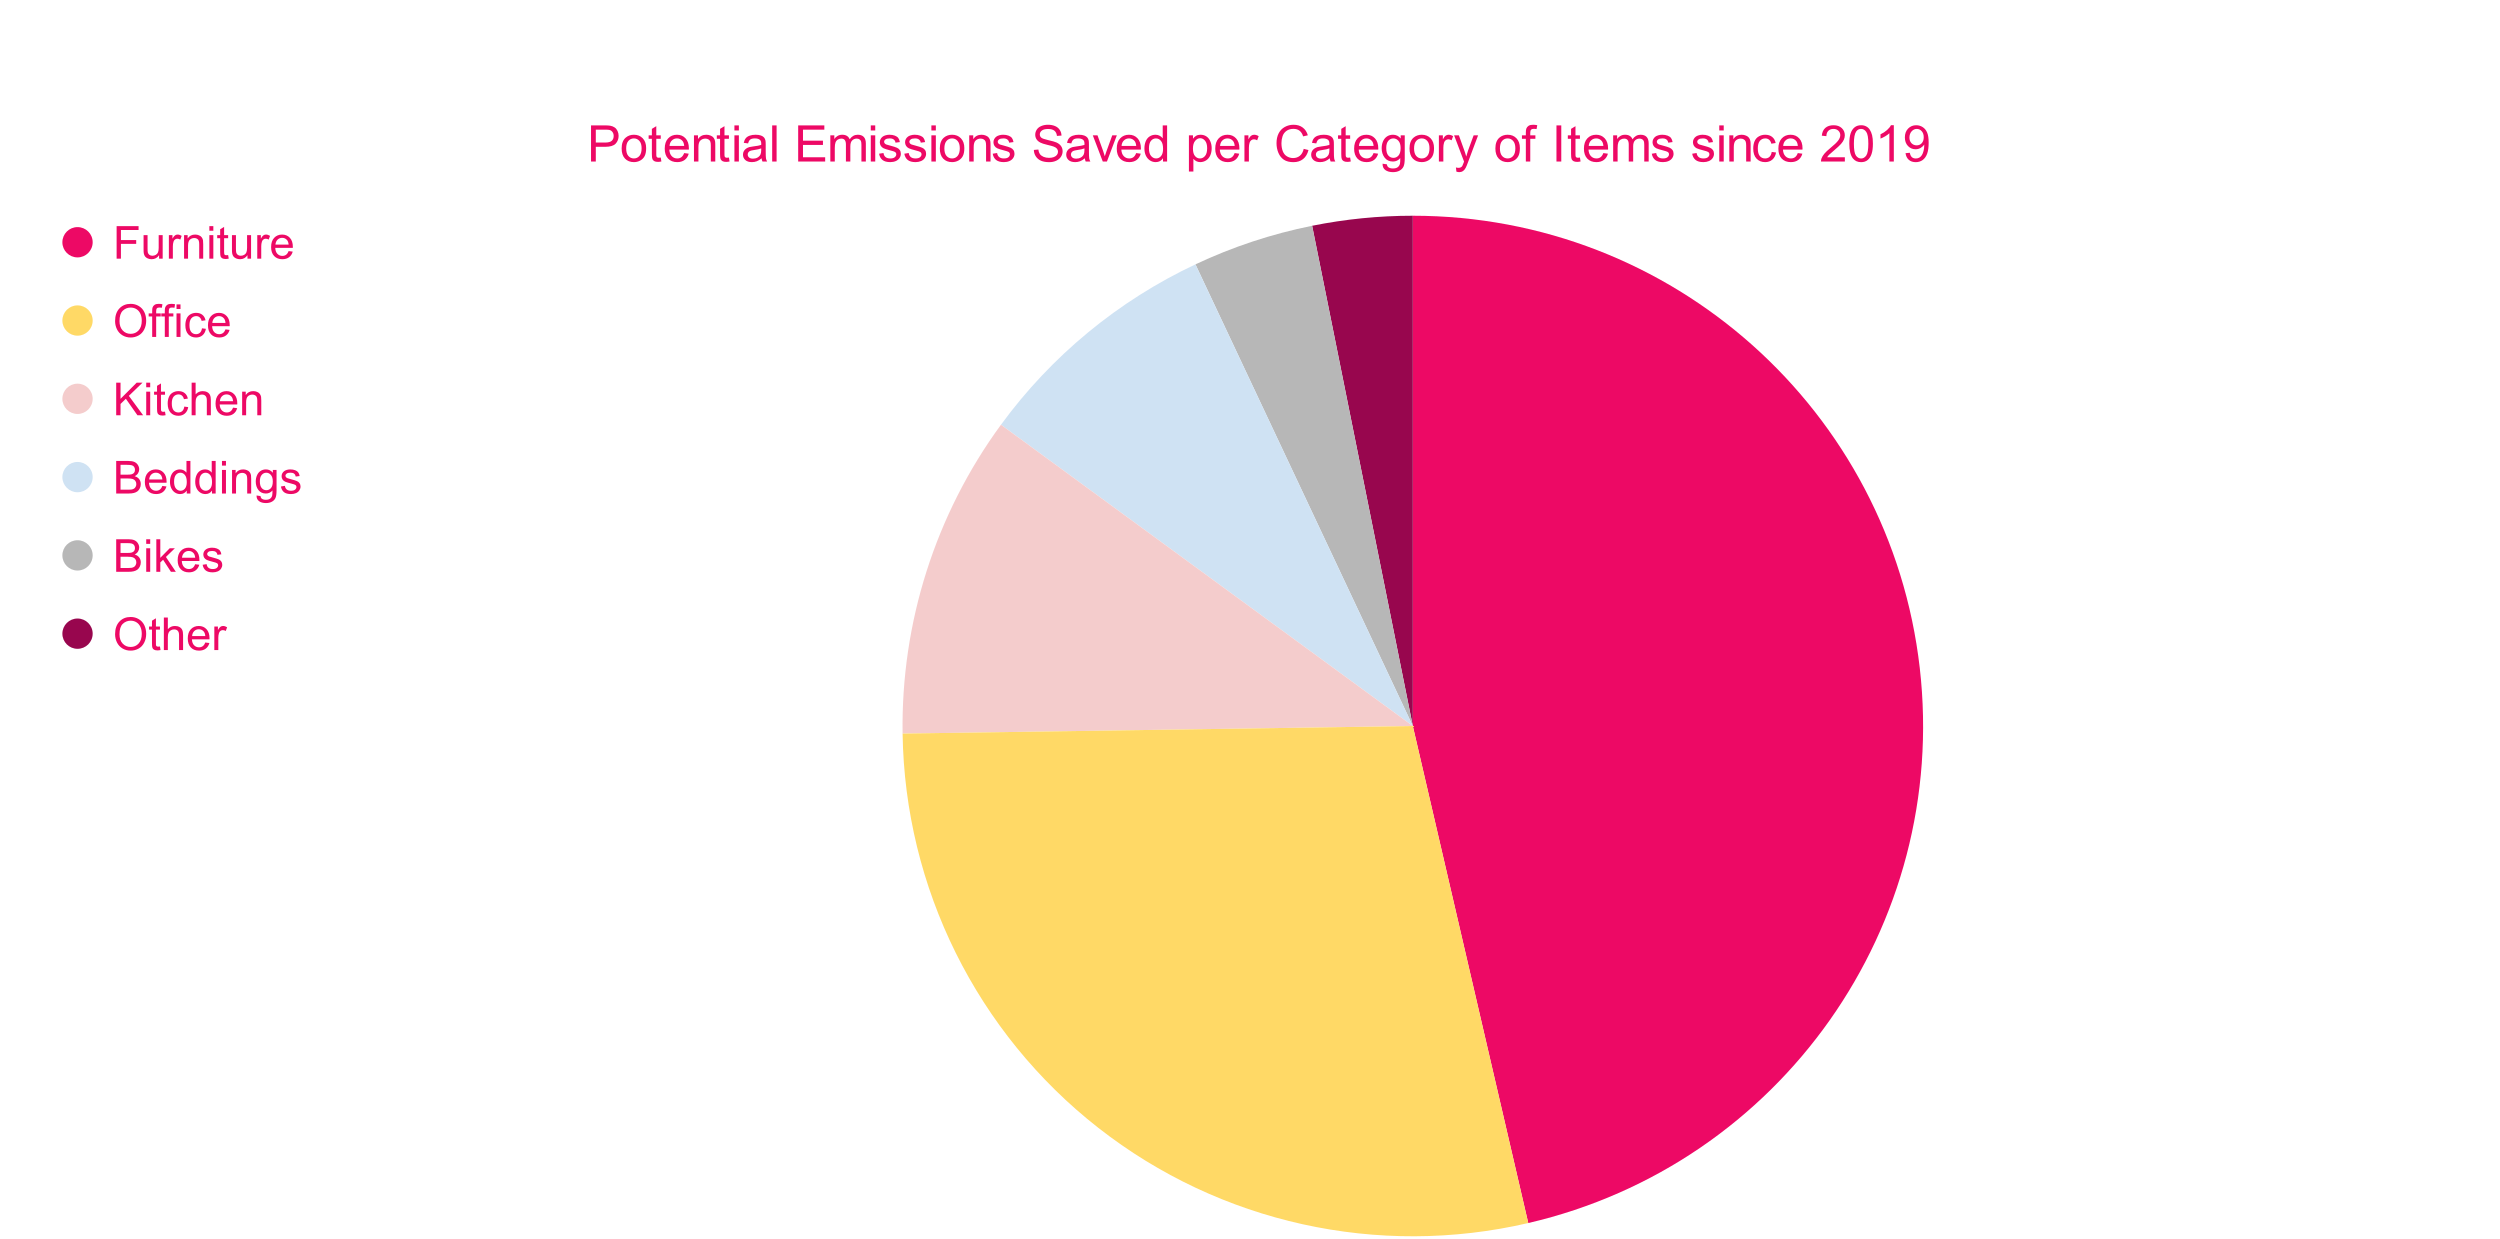 <svg version="1.1" viewBox="0.0 0.0 990.0 450.0" fill="none" stroke="none" stroke-linecap="square" stroke-miterlimit="10" width="997" height="494" xmlns:xlink="http://www.w3.org/1999/xlink" xmlns="http://www.w3.org/2000/svg"><path fill="#ffffff" fill-opacity="0.0" d="M0 0L997.0 0L997.0 494.0L0 494.0L0 0Z" fill-rule="nonzero"/><path fill="#ed0965" d="M559.471 65.167C662.167 65.167 748.53 142.197 760.224 244.225C771.917 346.254 705.222 440.826 605.188 464.06L559.471 267.233Z" fill-rule="nonzero"/><path fill="#98064e" d="M519.603 69.139C532.728 66.497 546.083 65.167 559.471 65.167L559.471 267.233Z" fill-rule="nonzero"/><path fill="#b7b7b7" d="M473.394 84.417C488.125 77.481 503.641 72.351 519.603 69.139L559.471 267.233Z" fill-rule="nonzero"/><path fill="#cfe2f3" d="M396.382 147.932C416.337 120.653 442.816 98.815 473.394 84.417L559.471 267.233Z" fill-rule="nonzero"/><path fill="#f4cccc" d="M357.427 270.231C356.775 226.315 370.45 183.382 396.382 147.932L559.471 267.233Z" fill-rule="nonzero"/><path fill="#ffd966" d="M605.188 464.06C545.669 477.885 483.09 464.034 434.964 426.384C386.838 388.734 358.333 331.329 357.427 270.231L559.471 267.233Z" fill-rule="nonzero"/><path fill="#ed0965" d="M36.7 75.667C36.7 78.98 34.014 81.667 30.7 81.667C27.386 81.667 24.7 78.98 24.7 75.667C24.7 72.353 27.386 69.667 30.7 69.667C34.014 69.667 36.7 72.353 36.7 75.667Z" fill-rule="nonzero"/><path fill="#ed0965" d="M46.184 82.167L46.184 69.276L54.872 69.276L54.872 70.807L47.888 70.807L47.888 74.792L53.934 74.792L53.934 76.307L47.888 76.307L47.888 82.167L46.184 82.167ZM62.997 82.167L62.997 80.792Q61.919 82.385 60.044 82.385Q59.216 82.385 58.497 82.073Q57.778 81.745 57.434 81.276Q57.091 80.792 56.95 80.089Q56.856 79.62 56.856 78.62L56.856 72.839L58.434 72.839L58.434 78.01Q58.434 79.245 58.528 79.682Q58.684 80.307 59.169 80.667Q59.653 81.01 60.356 81.01Q61.075 81.01 61.7 80.651Q62.325 80.292 62.575 79.667Q62.841 79.026 62.841 77.839L62.841 72.839L64.419 72.839L64.419 82.167L62.997 82.167ZM66.872 82.167L66.872 72.839L68.294 72.839L68.294 74.245Q68.841 73.26 69.294 72.948Q69.763 72.62 70.309 72.62Q71.122 72.62 71.934 73.135L71.403 74.604Q70.809 74.26 70.231 74.26Q69.716 74.26 69.294 74.573Q68.888 74.885 68.716 75.432Q68.45 76.276 68.45 77.276L68.45 82.167L66.872 82.167ZM72.888 82.167L72.888 72.839L74.309 72.839L74.309 74.167Q75.341 72.62 77.278 72.62Q78.122 72.62 78.825 72.932Q79.544 73.229 79.888 73.729Q80.247 74.214 80.388 74.885Q80.466 75.323 80.466 76.432L80.466 82.167L78.888 82.167L78.888 76.495Q78.888 75.526 78.7 75.042Q78.528 74.557 78.044 74.276Q77.575 73.995 76.95 73.995Q75.934 73.995 75.2 74.635Q74.466 75.276 74.466 77.073L74.466 82.167L72.888 82.167ZM82.903 71.104L82.903 69.276L84.481 69.276L84.481 71.104L82.903 71.104ZM82.903 82.167L82.903 72.839L84.481 72.839L84.481 82.167L82.903 82.167ZM90.341 80.745L90.575 82.151Q89.903 82.292 89.372 82.292Q88.513 82.292 88.028 82.026Q87.559 81.745 87.372 81.307Q87.184 80.854 87.184 79.432L87.184 74.057L86.013 74.057L86.013 72.839L87.184 72.839L87.184 70.526L88.747 69.573L88.747 72.839L90.341 72.839L90.341 74.057L88.747 74.057L88.747 79.526Q88.747 80.198 88.825 80.401Q88.919 80.589 89.106 80.698Q89.294 80.807 89.653 80.807Q89.903 80.807 90.341 80.745ZM97.997 82.167L97.997 80.792Q96.919 82.385 95.044 82.385Q94.216 82.385 93.497 82.073Q92.778 81.745 92.434 81.276Q92.091 80.792 91.95 80.089Q91.856 79.62 91.856 78.62L91.856 72.839L93.434 72.839L93.434 78.01Q93.434 79.245 93.528 79.682Q93.684 80.307 94.169 80.667Q94.653 81.01 95.356 81.01Q96.075 81.01 96.7 80.651Q97.325 80.292 97.575 79.667Q97.841 79.026 97.841 77.839L97.841 72.839L99.419 72.839L99.419 82.167L97.997 82.167ZM101.872 82.167L101.872 72.839L103.294 72.839L103.294 74.245Q103.841 73.26 104.294 72.948Q104.763 72.62 105.309 72.62Q106.122 72.62 106.934 73.135L106.403 74.604Q105.809 74.26 105.231 74.26Q104.716 74.26 104.294 74.573Q103.888 74.885 103.716 75.432Q103.45 76.276 103.45 77.276L103.45 82.167L101.872 82.167ZM114.278 79.167L115.919 79.37Q115.528 80.792 114.481 81.589Q113.434 82.385 111.809 82.385Q109.763 82.385 108.559 81.12Q107.356 79.854 107.356 77.573Q107.356 75.229 108.559 73.932Q109.778 72.62 111.716 72.62Q113.591 72.62 114.778 73.901Q115.966 75.167 115.966 77.479Q115.966 77.62 115.95 77.901L108.997 77.901Q109.075 79.448 109.856 80.26Q110.653 81.073 111.809 81.073Q112.684 81.073 113.294 80.62Q113.919 80.167 114.278 79.167ZM109.075 76.604L114.294 76.604Q114.184 75.432 113.7 74.839Q112.934 73.917 111.731 73.917Q110.653 73.917 109.903 74.651Q109.169 75.385 109.075 76.604Z" fill-rule="nonzero"/><path fill="#ffd966" d="M36.7 106.667C36.7 109.98 34.014 112.667 30.7 112.667C27.386 112.667 24.7 109.98 24.7 106.667C24.7 103.353 27.386 100.667 30.7 100.667C34.014 100.667 36.7 103.353 36.7 106.667Z" fill-rule="nonzero"/><path fill="#ed0965" d="M45.575 106.885Q45.575 103.682 47.294 101.87Q49.013 100.057 51.747 100.057Q53.528 100.057 54.95 100.917Q56.388 101.76 57.138 103.292Q57.888 104.807 57.888 106.745Q57.888 108.698 57.091 110.245Q56.309 111.792 54.856 112.589Q53.403 113.385 51.731 113.385Q49.919 113.385 48.481 112.51Q47.044 111.635 46.309 110.12Q45.575 108.589 45.575 106.885ZM47.325 106.917Q47.325 109.245 48.575 110.589Q49.841 111.932 51.716 111.932Q53.653 111.932 54.888 110.573Q56.138 109.214 56.138 106.729Q56.138 105.167 55.606 103.995Q55.075 102.807 54.044 102.167Q53.028 101.526 51.747 101.526Q49.934 101.526 48.622 102.776Q47.325 104.01 47.325 106.917ZM60.263 113.167L60.263 105.057L58.872 105.057L58.872 103.839L60.263 103.839L60.263 102.839Q60.263 101.901 60.434 101.448Q60.653 100.823 61.231 100.448Q61.809 100.057 62.856 100.057Q63.513 100.057 64.325 100.214L64.091 101.604Q63.591 101.51 63.153 101.51Q62.434 101.51 62.138 101.823Q61.841 102.12 61.841 102.964L61.841 103.839L63.653 103.839L63.653 105.057L61.841 105.057L61.841 113.167L60.263 113.167ZM65.263 113.167L65.263 105.057L63.872 105.057L63.872 103.839L65.263 103.839L65.263 102.839Q65.263 101.901 65.434 101.448Q65.653 100.823 66.231 100.448Q66.809 100.057 67.856 100.057Q68.513 100.057 69.325 100.214L69.091 101.604Q68.591 101.51 68.153 101.51Q67.434 101.51 67.138 101.823Q66.841 102.12 66.841 102.964L66.841 103.839L68.653 103.839L68.653 105.057L66.841 105.057L66.841 113.167L65.263 113.167ZM69.903 102.104L69.903 100.276L71.481 100.276L71.481 102.104L69.903 102.104ZM69.903 113.167L69.903 103.839L71.481 103.839L71.481 113.167L69.903 113.167ZM79.981 109.745L81.528 109.948Q81.278 111.557 80.231 112.479Q79.184 113.385 77.653 113.385Q75.731 113.385 74.559 112.135Q73.403 110.87 73.403 108.542Q73.403 107.026 73.903 105.901Q74.403 104.76 75.419 104.198Q76.45 103.62 77.653 103.62Q79.184 103.62 80.138 104.401Q81.106 105.167 81.388 106.573L79.841 106.807Q79.622 105.87 79.059 105.401Q78.513 104.917 77.716 104.917Q76.528 104.917 75.778 105.776Q75.028 106.635 75.028 108.495Q75.028 110.37 75.747 111.229Q76.466 112.073 77.638 112.073Q78.559 112.073 79.184 111.51Q79.809 110.932 79.981 109.745ZM89.278 110.167L90.919 110.37Q90.528 111.792 89.481 112.589Q88.434 113.385 86.809 113.385Q84.763 113.385 83.559 112.12Q82.356 110.854 82.356 108.573Q82.356 106.229 83.559 104.932Q84.778 103.62 86.716 103.62Q88.591 103.62 89.778 104.901Q90.966 106.167 90.966 108.479Q90.966 108.62 90.95 108.901L83.997 108.901Q84.075 110.448 84.856 111.26Q85.653 112.073 86.809 112.073Q87.684 112.073 88.294 111.62Q88.919 111.167 89.278 110.167ZM84.075 107.604L89.294 107.604Q89.184 106.432 88.7 105.839Q87.934 104.917 86.731 104.917Q85.653 104.917 84.903 105.651Q84.169 106.385 84.075 107.604Z" fill-rule="nonzero"/><path fill="#f4cccc" d="M36.7 137.667C36.7 140.98 34.014 143.667 30.7 143.667C27.386 143.667 24.7 140.98 24.7 137.667C24.7 134.353 27.386 131.667 30.7 131.667C34.014 131.667 36.7 134.353 36.7 137.667Z" fill-rule="nonzero"/><path fill="#ed0965" d="M46.013 144.167L46.013 131.276L47.731 131.276L47.731 137.667L54.122 131.276L56.434 131.276L51.028 136.495L56.669 144.167L54.419 144.167L49.841 137.651L47.731 139.698L47.731 144.167L46.013 144.167ZM57.903 133.104L57.903 131.276L59.481 131.276L59.481 133.104L57.903 133.104ZM57.903 144.167L57.903 134.839L59.481 134.839L59.481 144.167L57.903 144.167ZM65.341 142.745L65.575 144.151Q64.903 144.292 64.372 144.292Q63.513 144.292 63.028 144.026Q62.559 143.745 62.372 143.307Q62.184 142.854 62.184 141.432L62.184 136.057L61.013 136.057L61.013 134.839L62.184 134.839L62.184 132.526L63.747 131.573L63.747 134.839L65.341 134.839L65.341 136.057L63.747 136.057L63.747 141.526Q63.747 142.198 63.825 142.401Q63.919 142.589 64.106 142.698Q64.294 142.807 64.653 142.807Q64.903 142.807 65.341 142.745ZM72.981 140.745L74.528 140.948Q74.278 142.557 73.231 143.479Q72.184 144.385 70.653 144.385Q68.731 144.385 67.559 143.135Q66.403 141.87 66.403 139.542Q66.403 138.026 66.903 136.901Q67.403 135.76 68.419 135.198Q69.45 134.62 70.653 134.62Q72.184 134.62 73.138 135.401Q74.106 136.167 74.388 137.573L72.841 137.807Q72.622 136.87 72.059 136.401Q71.513 135.917 70.716 135.917Q69.528 135.917 68.778 136.776Q68.028 137.635 68.028 139.495Q68.028 141.37 68.747 142.229Q69.466 143.073 70.638 143.073Q71.559 143.073 72.184 142.51Q72.809 141.932 72.981 140.745ZM75.888 144.167L75.888 131.276L77.466 131.276L77.466 135.901Q78.575 134.62 80.263 134.62Q81.294 134.62 82.059 135.026Q82.825 135.432 83.153 136.167Q83.497 136.885 83.497 138.245L83.497 144.167L81.903 144.167L81.903 138.245Q81.903 137.057 81.388 136.526Q80.872 135.979 79.934 135.979Q79.231 135.979 78.606 136.354Q77.997 136.714 77.731 137.339Q77.466 137.964 77.466 139.057L77.466 144.167L75.888 144.167ZM92.278 141.167L93.919 141.37Q93.528 142.792 92.481 143.589Q91.434 144.385 89.809 144.385Q87.763 144.385 86.559 143.12Q85.356 141.854 85.356 139.573Q85.356 137.229 86.559 135.932Q87.778 134.62 89.716 134.62Q91.591 134.62 92.778 135.901Q93.966 137.167 93.966 139.479Q93.966 139.62 93.95 139.901L86.997 139.901Q87.075 141.448 87.856 142.26Q88.653 143.073 89.809 143.073Q90.684 143.073 91.294 142.62Q91.919 142.167 92.278 141.167ZM87.075 138.604L92.294 138.604Q92.184 137.432 91.7 136.839Q90.934 135.917 89.731 135.917Q88.653 135.917 87.903 136.651Q87.169 137.385 87.075 138.604ZM95.888 144.167L95.888 134.839L97.309 134.839L97.309 136.167Q98.341 134.62 100.278 134.62Q101.122 134.62 101.825 134.932Q102.544 135.229 102.888 135.729Q103.247 136.214 103.388 136.885Q103.466 137.323 103.466 138.432L103.466 144.167L101.888 144.167L101.888 138.495Q101.888 137.526 101.7 137.042Q101.528 136.557 101.044 136.276Q100.575 135.995 99.95 135.995Q98.934 135.995 98.2 136.635Q97.466 137.276 97.466 139.073L97.466 144.167L95.888 144.167Z" fill-rule="nonzero"/><path fill="#cfe2f3" d="M36.7 168.667C36.7 171.98 34.014 174.667 30.7 174.667C27.386 174.667 24.7 171.98 24.7 168.667C24.7 165.353 27.386 162.667 30.7 162.667C34.014 162.667 36.7 165.353 36.7 168.667Z" fill-rule="nonzero"/><path fill="#ed0965" d="M46.013 175.167L46.013 162.276L50.856 162.276Q52.325 162.276 53.216 162.667Q54.106 163.057 54.606 163.87Q55.122 164.682 55.122 165.573Q55.122 166.401 54.669 167.135Q54.231 167.87 53.325 168.307Q54.497 168.651 55.122 169.479Q55.747 170.307 55.747 171.432Q55.747 172.339 55.356 173.12Q54.981 173.885 54.419 174.307Q53.856 174.729 53.013 174.948Q52.169 175.167 50.934 175.167L46.013 175.167ZM47.731 167.698L50.513 167.698Q51.638 167.698 52.138 167.542Q52.794 167.354 53.122 166.917Q53.45 166.464 53.45 165.776Q53.45 165.135 53.138 164.651Q52.825 164.167 52.247 163.995Q51.684 163.807 50.294 163.807L47.731 163.807L47.731 167.698ZM47.731 173.651L50.934 173.651Q51.763 173.651 52.091 173.589Q52.684 173.479 53.075 173.229Q53.466 172.979 53.716 172.51Q53.981 172.042 53.981 171.432Q53.981 170.714 53.606 170.182Q53.247 169.651 52.591 169.432Q51.934 169.214 50.7 169.214L47.731 169.214L47.731 173.651ZM64.278 172.167L65.919 172.37Q65.528 173.792 64.481 174.589Q63.434 175.385 61.809 175.385Q59.763 175.385 58.559 174.12Q57.356 172.854 57.356 170.573Q57.356 168.229 58.559 166.932Q59.778 165.62 61.716 165.62Q63.591 165.62 64.778 166.901Q65.966 168.167 65.966 170.479Q65.966 170.62 65.95 170.901L58.997 170.901Q59.075 172.448 59.856 173.26Q60.653 174.073 61.809 174.073Q62.684 174.073 63.294 173.62Q63.919 173.167 64.278 172.167ZM59.075 169.604L64.294 169.604Q64.184 168.432 63.7 167.839Q62.934 166.917 61.731 166.917Q60.653 166.917 59.903 167.651Q59.169 168.385 59.075 169.604ZM73.95 175.167L73.95 173.995Q73.059 175.385 71.325 175.385Q70.216 175.385 69.278 174.776Q68.341 174.151 67.825 173.057Q67.309 171.948 67.309 170.51Q67.309 169.104 67.778 167.979Q68.247 166.839 69.169 166.229Q70.106 165.62 71.263 165.62Q72.106 165.62 72.763 165.979Q73.419 166.339 73.841 166.901L73.841 162.276L75.403 162.276L75.403 175.167L73.95 175.167ZM68.934 170.51Q68.934 172.307 69.684 173.198Q70.45 174.073 71.481 174.073Q72.513 174.073 73.231 173.229Q73.966 172.385 73.966 170.635Q73.966 168.729 73.231 167.839Q72.497 166.932 71.419 166.932Q70.356 166.932 69.638 167.792Q68.934 168.651 68.934 170.51ZM83.95 175.167L83.95 173.995Q83.059 175.385 81.325 175.385Q80.216 175.385 79.278 174.776Q78.341 174.151 77.825 173.057Q77.309 171.948 77.309 170.51Q77.309 169.104 77.778 167.979Q78.247 166.839 79.169 166.229Q80.106 165.62 81.263 165.62Q82.106 165.62 82.763 165.979Q83.419 166.339 83.841 166.901L83.841 162.276L85.403 162.276L85.403 175.167L83.95 175.167ZM78.934 170.51Q78.934 172.307 79.684 173.198Q80.45 174.073 81.481 174.073Q82.513 174.073 83.231 173.229Q83.966 172.385 83.966 170.635Q83.966 168.729 83.231 167.839Q82.497 166.932 81.419 166.932Q80.356 166.932 79.638 167.792Q78.934 168.651 78.934 170.51ZM87.903 164.104L87.903 162.276L89.481 162.276L89.481 164.104L87.903 164.104ZM87.903 175.167L87.903 165.839L89.481 165.839L89.481 175.167L87.903 175.167ZM91.888 175.167L91.888 165.839L93.309 165.839L93.309 167.167Q94.341 165.62 96.278 165.62Q97.122 165.62 97.825 165.932Q98.544 166.229 98.888 166.729Q99.247 167.214 99.388 167.885Q99.466 168.323 99.466 169.432L99.466 175.167L97.888 175.167L97.888 169.495Q97.888 168.526 97.7 168.042Q97.528 167.557 97.044 167.276Q96.575 166.995 95.95 166.995Q94.934 166.995 94.2 167.635Q93.466 168.276 93.466 170.073L93.466 175.167L91.888 175.167ZM101.591 175.948L103.138 176.167Q103.231 176.885 103.669 177.214Q104.263 177.651 105.278 177.651Q106.372 177.651 106.966 177.198Q107.575 176.76 107.778 175.979Q107.903 175.495 107.903 173.948Q106.856 175.167 105.309 175.167Q103.388 175.167 102.325 173.776Q101.278 172.385 101.278 170.448Q101.278 169.104 101.763 167.979Q102.247 166.854 103.169 166.245Q104.091 165.62 105.325 165.62Q106.981 165.62 108.044 166.964L108.044 165.839L109.513 165.839L109.513 173.901Q109.513 176.089 109.059 176.995Q108.622 177.901 107.653 178.417Q106.7 178.948 105.294 178.948Q103.622 178.948 102.591 178.198Q101.559 177.448 101.591 175.948ZM102.903 170.339Q102.903 172.167 103.638 173.01Q104.372 173.854 105.466 173.854Q106.559 173.854 107.294 173.026Q108.028 172.182 108.028 170.385Q108.028 168.667 107.263 167.807Q106.513 166.932 105.434 166.932Q104.388 166.932 103.638 167.792Q102.903 168.651 102.903 170.339ZM111.247 172.385L112.825 172.135Q112.95 173.073 113.544 173.573Q114.153 174.073 115.231 174.073Q116.325 174.073 116.856 173.635Q117.388 173.182 117.388 172.589Q117.388 172.057 116.919 171.745Q116.591 171.542 115.294 171.214Q113.559 170.776 112.888 170.464Q112.216 170.135 111.856 169.573Q111.513 168.995 111.513 168.307Q111.513 167.682 111.794 167.151Q112.091 166.62 112.575 166.276Q112.95 165.995 113.591 165.807Q114.231 165.62 114.95 165.62Q116.059 165.62 116.888 165.948Q117.716 166.26 118.106 166.807Q118.513 167.339 118.653 168.245L117.106 168.448Q116.997 167.729 116.497 167.323Q115.997 166.917 115.075 166.917Q113.981 166.917 113.513 167.276Q113.044 167.635 113.044 168.12Q113.044 168.432 113.247 168.682Q113.434 168.932 113.841 169.104Q114.091 169.182 115.247 169.51Q116.919 169.948 117.575 170.245Q118.247 170.526 118.622 171.073Q119.013 171.62 119.013 172.417Q119.013 173.214 118.544 173.917Q118.091 174.62 117.216 175.01Q116.341 175.385 115.247 175.385Q113.419 175.385 112.466 174.635Q111.513 173.87 111.247 172.385Z" fill-rule="nonzero"/><path fill="#b7b7b7" d="M36.7 199.667C36.7 202.98 34.014 205.667 30.7 205.667C27.386 205.667 24.7 202.98 24.7 199.667C24.7 196.353 27.386 193.667 30.7 193.667C34.014 193.667 36.7 196.353 36.7 199.667Z" fill-rule="nonzero"/><path fill="#ed0965" d="M46.013 206.167L46.013 193.276L50.856 193.276Q52.325 193.276 53.216 193.667Q54.106 194.057 54.606 194.87Q55.122 195.682 55.122 196.573Q55.122 197.401 54.669 198.135Q54.231 198.87 53.325 199.307Q54.497 199.651 55.122 200.479Q55.747 201.307 55.747 202.432Q55.747 203.339 55.356 204.12Q54.981 204.885 54.419 205.307Q53.856 205.729 53.013 205.948Q52.169 206.167 50.934 206.167L46.013 206.167ZM47.731 198.698L50.513 198.698Q51.638 198.698 52.138 198.542Q52.794 198.354 53.122 197.917Q53.45 197.464 53.45 196.776Q53.45 196.135 53.138 195.651Q52.825 195.167 52.247 194.995Q51.684 194.807 50.294 194.807L47.731 194.807L47.731 198.698ZM47.731 204.651L50.934 204.651Q51.763 204.651 52.091 204.589Q52.684 204.479 53.075 204.229Q53.466 203.979 53.716 203.51Q53.981 203.042 53.981 202.432Q53.981 201.714 53.606 201.182Q53.247 200.651 52.591 200.432Q51.934 200.214 50.7 200.214L47.731 200.214L47.731 204.651ZM57.903 195.104L57.903 193.276L59.481 193.276L59.481 195.104L57.903 195.104ZM57.903 206.167L57.903 196.839L59.481 196.839L59.481 206.167L57.903 206.167ZM61.903 206.167L61.903 193.276L63.481 193.276L63.481 200.635L67.216 196.839L69.263 196.839L65.7 200.292L69.638 206.167L67.684 206.167L64.591 201.401L63.481 202.464L63.481 206.167L61.903 206.167ZM77.278 203.167L78.919 203.37Q78.528 204.792 77.481 205.589Q76.434 206.385 74.809 206.385Q72.763 206.385 71.559 205.12Q70.356 203.854 70.356 201.573Q70.356 199.229 71.559 197.932Q72.778 196.62 74.716 196.62Q76.591 196.62 77.778 197.901Q78.966 199.167 78.966 201.479Q78.966 201.62 78.95 201.901L71.997 201.901Q72.075 203.448 72.856 204.26Q73.653 205.073 74.809 205.073Q75.684 205.073 76.294 204.62Q76.919 204.167 77.278 203.167ZM72.075 200.604L77.294 200.604Q77.184 199.432 76.7 198.839Q75.934 197.917 74.731 197.917Q73.653 197.917 72.903 198.651Q72.169 199.385 72.075 200.604ZM80.247 203.385L81.825 203.135Q81.95 204.073 82.544 204.573Q83.153 205.073 84.231 205.073Q85.325 205.073 85.856 204.635Q86.388 204.182 86.388 203.589Q86.388 203.057 85.919 202.745Q85.591 202.542 84.294 202.214Q82.559 201.776 81.888 201.464Q81.216 201.135 80.856 200.573Q80.513 199.995 80.513 199.307Q80.513 198.682 80.794 198.151Q81.091 197.62 81.575 197.276Q81.95 196.995 82.591 196.807Q83.231 196.62 83.95 196.62Q85.059 196.62 85.888 196.948Q86.716 197.26 87.106 197.807Q87.513 198.339 87.653 199.245L86.106 199.448Q85.997 198.729 85.497 198.323Q84.997 197.917 84.075 197.917Q82.981 197.917 82.513 198.276Q82.044 198.635 82.044 199.12Q82.044 199.432 82.247 199.682Q82.434 199.932 82.841 200.104Q83.091 200.182 84.247 200.51Q85.919 200.948 86.575 201.245Q87.247 201.526 87.622 202.073Q88.013 202.62 88.013 203.417Q88.013 204.214 87.544 204.917Q87.091 205.62 86.216 206.01Q85.341 206.385 84.247 206.385Q82.419 206.385 81.466 205.635Q80.513 204.87 80.247 203.385Z" fill-rule="nonzero"/><path fill="#98064e" d="M36.7 230.667C36.7 233.98 34.014 236.667 30.7 236.667C27.386 236.667 24.7 233.98 24.7 230.667C24.7 227.353 27.386 224.667 30.7 224.667C34.014 224.667 36.7 227.353 36.7 230.667Z" fill-rule="nonzero"/><path fill="#ed0965" d="M45.575 230.885Q45.575 227.682 47.294 225.87Q49.013 224.057 51.747 224.057Q53.528 224.057 54.95 224.917Q56.388 225.76 57.138 227.292Q57.888 228.807 57.888 230.745Q57.888 232.698 57.091 234.245Q56.309 235.792 54.856 236.589Q53.403 237.385 51.731 237.385Q49.919 237.385 48.481 236.51Q47.044 235.635 46.309 234.12Q45.575 232.589 45.575 230.885ZM47.325 230.917Q47.325 233.245 48.575 234.589Q49.841 235.932 51.716 235.932Q53.653 235.932 54.888 234.573Q56.138 233.214 56.138 230.729Q56.138 229.167 55.606 227.995Q55.075 226.807 54.044 226.167Q53.028 225.526 51.747 225.526Q49.934 225.526 48.622 226.776Q47.325 228.01 47.325 230.917ZM63.341 235.745L63.575 237.151Q62.903 237.292 62.372 237.292Q61.513 237.292 61.028 237.026Q60.559 236.745 60.372 236.307Q60.184 235.854 60.184 234.432L60.184 229.057L59.013 229.057L59.013 227.839L60.184 227.839L60.184 225.526L61.747 224.573L61.747 227.839L63.341 227.839L63.341 229.057L61.747 229.057L61.747 234.526Q61.747 235.198 61.825 235.401Q61.919 235.589 62.106 235.698Q62.294 235.807 62.653 235.807Q62.903 235.807 63.341 235.745ZM64.888 237.167L64.888 224.276L66.466 224.276L66.466 228.901Q67.575 227.62 69.263 227.62Q70.294 227.62 71.059 228.026Q71.825 228.432 72.153 229.167Q72.497 229.885 72.497 231.245L72.497 237.167L70.903 237.167L70.903 231.245Q70.903 230.057 70.388 229.526Q69.872 228.979 68.934 228.979Q68.231 228.979 67.606 229.354Q66.997 229.714 66.731 230.339Q66.466 230.964 66.466 232.057L66.466 237.167L64.888 237.167ZM81.278 234.167L82.919 234.37Q82.528 235.792 81.481 236.589Q80.434 237.385 78.809 237.385Q76.763 237.385 75.559 236.12Q74.356 234.854 74.356 232.573Q74.356 230.229 75.559 228.932Q76.778 227.62 78.716 227.62Q80.591 227.62 81.778 228.901Q82.966 230.167 82.966 232.479Q82.966 232.62 82.95 232.901L75.997 232.901Q76.075 234.448 76.856 235.26Q77.653 236.073 78.809 236.073Q79.684 236.073 80.294 235.62Q80.919 235.167 81.278 234.167ZM76.075 231.604L81.294 231.604Q81.184 230.432 80.7 229.839Q79.934 228.917 78.731 228.917Q77.653 228.917 76.903 229.651Q76.169 230.385 76.075 231.604ZM84.872 237.167L84.872 227.839L86.294 227.839L86.294 229.245Q86.841 228.26 87.294 227.948Q87.763 227.62 88.309 227.62Q89.122 227.62 89.934 228.135L89.403 229.604Q88.809 229.26 88.231 229.26Q87.716 229.26 87.294 229.573Q86.888 229.885 86.716 230.432Q86.45 231.276 86.45 232.276L86.45 237.167L84.872 237.167Z" fill-rule="nonzero"/><path fill="#ed0965" d="M234.047 43.7L234.047 29.387L239.438 29.387Q240.875 29.387 241.625 29.512Q242.672 29.7 243.391 30.2Q244.109 30.684 244.531 31.575Q244.969 32.466 244.969 33.528Q244.969 35.356 243.797 36.622Q242.641 37.872 239.609 37.872L235.938 37.872L235.938 43.7L234.047 43.7ZM235.938 36.184L239.641 36.184Q241.469 36.184 242.234 35.513Q243.016 34.825 243.016 33.575Q243.016 32.684 242.562 32.044Q242.109 31.403 241.375 31.2Q240.891 31.075 239.594 31.075L235.938 31.075L235.938 36.184ZM246.172 38.513Q246.172 35.638 247.766 34.247Q249.109 33.091 251.031 33.091Q253.172 33.091 254.516 34.497Q255.875 35.903 255.875 38.372Q255.875 40.372 255.281 41.528Q254.688 42.669 253.531 43.309Q252.391 43.934 251.031 43.934Q248.844 43.934 247.5 42.544Q246.172 41.138 246.172 38.513ZM247.969 38.513Q247.969 40.513 248.828 41.497Q249.703 42.481 251.031 42.481Q252.344 42.481 253.203 41.497Q254.078 40.497 254.078 38.45Q254.078 36.528 253.203 35.544Q252.328 34.544 251.031 34.544Q249.703 34.544 248.828 35.544Q247.969 36.528 247.969 38.513ZM261.656 42.122L261.906 43.684Q261.172 43.841 260.578 43.841Q259.625 43.841 259.094 43.544Q258.578 43.231 258.359 42.747Q258.141 42.247 258.141 40.669L258.141 34.7L256.859 34.7L256.859 33.325L258.141 33.325L258.141 30.762L259.891 29.7L259.891 33.325L261.656 33.325L261.656 34.7L259.891 34.7L259.891 40.763Q259.891 41.513 259.984 41.731Q260.078 41.934 260.281 42.075Q260.5 42.2 260.891 42.2Q261.172 42.2 261.656 42.122ZM270.922 40.356L272.734 40.591Q272.312 42.169 271.141 43.059Q269.984 43.934 268.172 43.934Q265.906 43.934 264.562 42.544Q263.234 41.138 263.234 38.606Q263.234 35.981 264.578 34.544Q265.922 33.091 268.078 33.091Q270.156 33.091 271.469 34.513Q272.797 35.919 272.797 38.497Q272.797 38.653 272.781 38.966L265.047 38.966Q265.141 40.669 266.016 41.575Q266.891 42.481 268.188 42.481Q269.156 42.481 269.828 41.981Q270.516 41.466 270.922 40.356ZM265.141 37.513L270.938 37.513Q270.828 36.216 270.281 35.559Q269.438 34.544 268.094 34.544Q266.891 34.544 266.062 35.356Q265.234 36.153 265.141 37.513ZM274.812 43.7L274.812 33.325L276.406 33.325L276.406 34.809Q277.547 33.091 279.703 33.091Q280.641 33.091 281.422 33.434Q282.219 33.763 282.609 34.309Q283.0 34.856 283.156 35.606Q283.25 36.106 283.25 37.325L283.25 43.7L281.484 43.7L281.484 37.388Q281.484 36.309 281.281 35.778Q281.078 35.247 280.547 34.934Q280.031 34.622 279.328 34.622Q278.203 34.622 277.391 35.341Q276.578 36.044 276.578 38.028L276.578 43.7L274.812 43.7ZM288.656 42.122L288.906 43.684Q288.172 43.841 287.578 43.841Q286.625 43.841 286.094 43.544Q285.578 43.231 285.359 42.747Q285.141 42.247 285.141 40.669L285.141 34.7L283.859 34.7L283.859 33.325L285.141 33.325L285.141 30.762L286.891 29.7L286.891 33.325L288.656 33.325L288.656 34.7L286.891 34.7L286.891 40.763Q286.891 41.513 286.984 41.731Q287.078 41.934 287.281 42.075Q287.5 42.2 287.891 42.2Q288.172 42.2 288.656 42.122ZM290.828 31.403L290.828 29.387L292.594 29.387L292.594 31.403L290.828 31.403ZM290.828 43.7L290.828 33.325L292.594 33.325L292.594 43.7L290.828 43.7ZM301.594 42.419Q300.609 43.247 299.703 43.591Q298.797 43.934 297.766 43.934Q296.062 43.934 295.141 43.106Q294.219 42.263 294.219 40.966Q294.219 40.2 294.562 39.575Q294.922 38.95 295.484 38.575Q296.047 38.184 296.75 37.981Q297.266 37.856 298.312 37.716Q300.438 37.466 301.438 37.122Q301.453 36.763 301.453 36.653Q301.453 35.591 300.953 35.138Q300.281 34.544 298.953 34.544Q297.703 34.544 297.109 34.981Q296.531 35.419 296.25 36.528L294.531 36.294Q294.766 35.184 295.297 34.513Q295.828 33.825 296.844 33.466Q297.859 33.091 299.203 33.091Q300.531 33.091 301.359 33.403Q302.188 33.716 302.578 34.2Q302.969 34.669 303.125 35.388Q303.219 35.841 303.219 37.013L303.219 39.356Q303.219 41.809 303.328 42.466Q303.438 43.106 303.781 43.7L301.938 43.7Q301.672 43.153 301.594 42.419ZM301.438 38.497Q300.484 38.888 298.562 39.153Q297.484 39.309 297.031 39.513Q296.594 39.7 296.344 40.075Q296.094 40.45 296.094 40.919Q296.094 41.622 296.625 42.091Q297.156 42.559 298.188 42.559Q299.203 42.559 299.984 42.122Q300.781 41.669 301.156 40.903Q301.438 40.294 301.438 39.138L301.438 38.497ZM305.781 43.7L305.781 29.387L307.531 29.387L307.531 43.7L305.781 43.7ZM316.078 43.7L316.078 29.387L326.438 29.387L326.438 31.075L317.984 31.075L317.984 35.45L325.891 35.45L325.891 37.138L317.984 37.138L317.984 42.013L326.766 42.013L326.766 43.7L316.078 43.7ZM328.812 43.7L328.812 33.325L330.391 33.325L330.391 34.778Q330.875 34.028 331.688 33.559Q332.5 33.091 333.531 33.091Q334.688 33.091 335.422 33.575Q336.156 34.044 336.469 34.903Q337.703 33.091 339.672 33.091Q341.219 33.091 342.047 33.95Q342.875 34.809 342.875 36.575L342.875 43.7L341.125 43.7L341.125 37.169Q341.125 36.106 340.953 35.653Q340.781 35.184 340.328 34.903Q339.891 34.622 339.281 34.622Q338.188 34.622 337.453 35.356Q336.734 36.075 336.734 37.669L336.734 43.7L334.984 43.7L334.984 36.966Q334.984 35.794 334.547 35.216Q334.125 34.622 333.141 34.622Q332.406 34.622 331.766 35.013Q331.141 35.403 330.859 36.153Q330.578 36.903 330.578 38.325L330.578 43.7L328.812 43.7ZM344.828 31.403L344.828 29.387L346.594 29.387L346.594 31.403L344.828 31.403ZM344.828 43.7L344.828 33.325L346.594 33.325L346.594 43.7L344.828 43.7ZM348.109 40.606L349.859 40.325Q350.0 41.372 350.672 41.934Q351.344 42.481 352.547 42.481Q353.75 42.481 354.328 41.997Q354.922 41.497 354.922 40.841Q354.922 40.247 354.406 39.903Q354.047 39.669 352.609 39.309Q350.672 38.809 349.922 38.466Q349.188 38.106 348.797 37.481Q348.406 36.841 348.406 36.075Q348.406 35.388 348.719 34.794Q349.047 34.2 349.594 33.809Q350.0 33.513 350.703 33.309Q351.422 33.091 352.234 33.091Q353.453 33.091 354.375 33.45Q355.297 33.794 355.734 34.403Q356.172 34.997 356.344 35.997L354.625 36.231Q354.5 35.434 353.938 34.997Q353.375 34.544 352.359 34.544Q351.141 34.544 350.625 34.95Q350.109 35.341 350.109 35.872Q350.109 36.216 350.328 36.497Q350.531 36.778 351.0 36.966Q351.266 37.059 352.547 37.403Q354.422 37.903 355.156 38.231Q355.891 38.544 356.312 39.153Q356.734 39.747 356.734 40.653Q356.734 41.528 356.219 42.309Q355.703 43.091 354.734 43.513Q353.766 43.934 352.547 43.934Q350.531 43.934 349.469 43.091Q348.406 42.247 348.109 40.606ZM358.109 40.606L359.859 40.325Q360.0 41.372 360.672 41.934Q361.344 42.481 362.547 42.481Q363.75 42.481 364.328 41.997Q364.922 41.497 364.922 40.841Q364.922 40.247 364.406 39.903Q364.047 39.669 362.609 39.309Q360.672 38.809 359.922 38.466Q359.188 38.106 358.797 37.481Q358.406 36.841 358.406 36.075Q358.406 35.388 358.719 34.794Q359.047 34.2 359.594 33.809Q360.0 33.513 360.703 33.309Q361.422 33.091 362.234 33.091Q363.453 33.091 364.375 33.45Q365.297 33.794 365.734 34.403Q366.172 34.997 366.344 35.997L364.625 36.231Q364.5 35.434 363.938 34.997Q363.375 34.544 362.359 34.544Q361.141 34.544 360.625 34.95Q360.109 35.341 360.109 35.872Q360.109 36.216 360.328 36.497Q360.531 36.778 361.0 36.966Q361.266 37.059 362.547 37.403Q364.422 37.903 365.156 38.231Q365.891 38.544 366.312 39.153Q366.734 39.747 366.734 40.653Q366.734 41.528 366.219 42.309Q365.703 43.091 364.734 43.513Q363.766 43.934 362.547 43.934Q360.531 43.934 359.469 43.091Q358.406 42.247 358.109 40.606ZM368.828 31.403L368.828 29.387L370.594 29.387L370.594 31.403L368.828 31.403ZM368.828 43.7L368.828 33.325L370.594 33.325L370.594 43.7L368.828 43.7ZM372.172 38.513Q372.172 35.638 373.766 34.247Q375.109 33.091 377.031 33.091Q379.172 33.091 380.516 34.497Q381.875 35.903 381.875 38.372Q381.875 40.372 381.281 41.528Q380.688 42.669 379.531 43.309Q378.391 43.934 377.031 43.934Q374.844 43.934 373.5 42.544Q372.172 41.138 372.172 38.513ZM373.969 38.513Q373.969 40.513 374.828 41.497Q375.703 42.481 377.031 42.481Q378.344 42.481 379.203 41.497Q380.078 40.497 380.078 38.45Q380.078 36.528 379.203 35.544Q378.328 34.544 377.031 34.544Q375.703 34.544 374.828 35.544Q373.969 36.528 373.969 38.513ZM383.812 43.7L383.812 33.325L385.406 33.325L385.406 34.809Q386.547 33.091 388.703 33.091Q389.641 33.091 390.422 33.434Q391.219 33.763 391.609 34.309Q392.0 34.856 392.156 35.606Q392.25 36.106 392.25 37.325L392.25 43.7L390.484 43.7L390.484 37.388Q390.484 36.309 390.281 35.778Q390.078 35.247 389.547 34.934Q389.031 34.622 388.328 34.622Q387.203 34.622 386.391 35.341Q385.578 36.044 385.578 38.028L385.578 43.7L383.812 43.7ZM393.109 40.606L394.859 40.325Q395.0 41.372 395.672 41.934Q396.344 42.481 397.547 42.481Q398.75 42.481 399.328 41.997Q399.922 41.497 399.922 40.841Q399.922 40.247 399.406 39.903Q399.047 39.669 397.609 39.309Q395.672 38.809 394.922 38.466Q394.188 38.106 393.797 37.481Q393.406 36.841 393.406 36.075Q393.406 35.388 393.719 34.794Q394.047 34.2 394.594 33.809Q395.0 33.513 395.703 33.309Q396.422 33.091 397.234 33.091Q398.453 33.091 399.375 33.45Q400.297 33.794 400.734 34.403Q401.172 34.997 401.344 35.997L399.625 36.231Q399.5 35.434 398.938 34.997Q398.375 34.544 397.359 34.544Q396.141 34.544 395.625 34.95Q395.109 35.341 395.109 35.872Q395.109 36.216 395.328 36.497Q395.531 36.778 396.0 36.966Q396.266 37.059 397.547 37.403Q399.422 37.903 400.156 38.231Q400.891 38.544 401.312 39.153Q401.734 39.747 401.734 40.653Q401.734 41.528 401.219 42.309Q400.703 43.091 399.734 43.513Q398.766 43.934 397.547 43.934Q395.531 43.934 394.469 43.091Q393.406 42.247 393.109 40.606ZM409.406 39.106L411.188 38.95Q411.312 40.013 411.766 40.7Q412.234 41.388 413.203 41.825Q414.188 42.247 415.422 42.247Q416.5 42.247 417.328 41.934Q418.156 41.606 418.562 41.044Q418.969 40.481 418.969 39.809Q418.969 39.138 418.578 38.638Q418.188 38.138 417.297 37.794Q416.719 37.559 414.734 37.091Q412.766 36.622 411.984 36.2Q410.953 35.669 410.453 34.872Q409.953 34.075 409.953 33.091Q409.953 31.997 410.562 31.059Q411.172 30.122 412.359 29.637Q413.547 29.137 414.984 29.137Q416.578 29.137 417.797 29.653Q419.016 30.169 419.656 31.169Q420.312 32.153 420.359 33.419L418.547 33.559Q418.406 32.2 417.562 31.512Q416.719 30.809 415.062 30.809Q413.344 30.809 412.547 31.45Q411.766 32.075 411.766 32.95Q411.766 33.731 412.328 34.231Q412.875 34.731 415.188 35.247Q417.5 35.763 418.359 36.153Q419.609 36.731 420.203 37.622Q420.797 38.497 420.797 39.653Q420.797 40.794 420.141 41.809Q419.484 42.825 418.25 43.388Q417.031 43.95 415.5 43.95Q413.562 43.95 412.25 43.388Q410.938 42.809 410.188 41.669Q409.438 40.528 409.406 39.106ZM429.594 42.419Q428.609 43.247 427.703 43.591Q426.797 43.934 425.766 43.934Q424.062 43.934 423.141 43.106Q422.219 42.263 422.219 40.966Q422.219 40.2 422.562 39.575Q422.922 38.95 423.484 38.575Q424.047 38.184 424.75 37.981Q425.266 37.856 426.312 37.716Q428.438 37.466 429.438 37.122Q429.453 36.763 429.453 36.653Q429.453 35.591 428.953 35.138Q428.281 34.544 426.953 34.544Q425.703 34.544 425.109 34.981Q424.531 35.419 424.25 36.528L422.531 36.294Q422.766 35.184 423.297 34.513Q423.828 33.825 424.844 33.466Q425.859 33.091 427.203 33.091Q428.531 33.091 429.359 33.403Q430.188 33.716 430.578 34.2Q430.969 34.669 431.125 35.388Q431.219 35.841 431.219 37.013L431.219 39.356Q431.219 41.809 431.328 42.466Q431.438 43.106 431.781 43.7L429.938 43.7Q429.672 43.153 429.594 42.419ZM429.438 38.497Q428.484 38.888 426.562 39.153Q425.484 39.309 425.031 39.513Q424.594 39.7 424.344 40.075Q424.094 40.45 424.094 40.919Q424.094 41.622 424.625 42.091Q425.156 42.559 426.188 42.559Q427.203 42.559 427.984 42.122Q428.781 41.669 429.156 40.903Q429.438 40.294 429.438 39.138L429.438 38.497ZM436.703 43.7L432.75 33.325L434.609 33.325L436.844 39.544Q437.203 40.544 437.5 41.622Q437.734 40.809 438.156 39.653L440.453 33.325L442.266 33.325L438.344 43.7L436.703 43.7ZM449.922 40.356L451.734 40.591Q451.312 42.169 450.141 43.059Q448.984 43.934 447.172 43.934Q444.906 43.934 443.562 42.544Q442.234 41.138 442.234 38.606Q442.234 35.981 443.578 34.544Q444.922 33.091 447.078 33.091Q449.156 33.091 450.469 34.513Q451.797 35.919 451.797 38.497Q451.797 38.653 451.781 38.966L444.047 38.966Q444.141 40.669 445.016 41.575Q445.891 42.481 447.188 42.481Q448.156 42.481 448.828 41.981Q449.516 41.466 449.922 40.356ZM444.141 37.513L449.938 37.513Q449.828 36.216 449.281 35.559Q448.438 34.544 447.094 34.544Q445.891 34.544 445.062 35.356Q444.234 36.153 444.141 37.513ZM460.547 43.7L460.547 42.388Q459.562 43.934 457.641 43.934Q456.406 43.934 455.359 43.247Q454.328 42.559 453.75 41.341Q453.188 40.122 453.188 38.528Q453.188 36.966 453.703 35.7Q454.219 34.434 455.25 33.763Q456.297 33.091 457.562 33.091Q458.5 33.091 459.234 33.497Q459.969 33.888 460.438 34.513L460.438 29.387L462.172 29.387L462.172 43.7L460.547 43.7ZM454.984 38.528Q454.984 40.513 455.828 41.497Q456.672 42.481 457.812 42.481Q458.969 42.481 459.766 41.544Q460.578 40.606 460.578 38.669Q460.578 36.544 459.75 35.544Q458.938 34.544 457.734 34.544Q456.562 34.544 455.766 35.513Q454.984 36.466 454.984 38.528ZM470.812 47.669L470.812 33.325L472.422 33.325L472.422 34.669Q472.984 33.888 473.688 33.497Q474.406 33.091 475.422 33.091Q476.75 33.091 477.766 33.778Q478.781 34.466 479.297 35.716Q479.828 36.95 479.828 38.434Q479.828 40.028 479.25 41.309Q478.688 42.575 477.594 43.263Q476.5 43.934 475.297 43.934Q474.422 43.934 473.719 43.559Q473.031 43.184 472.578 42.622L472.578 47.669L470.812 47.669ZM472.406 38.575Q472.406 40.575 473.219 41.528Q474.031 42.481 475.188 42.481Q476.359 42.481 477.188 41.497Q478.031 40.513 478.031 38.419Q478.031 36.45 477.203 35.466Q476.391 34.466 475.266 34.466Q474.141 34.466 473.266 35.528Q472.406 36.575 472.406 38.575ZM488.922 40.356L490.734 40.591Q490.312 42.169 489.141 43.059Q487.984 43.934 486.172 43.934Q483.906 43.934 482.562 42.544Q481.234 41.138 481.234 38.606Q481.234 35.981 482.578 34.544Q483.922 33.091 486.078 33.091Q488.156 33.091 489.469 34.513Q490.797 35.919 490.797 38.497Q490.797 38.653 490.781 38.966L483.047 38.966Q483.141 40.669 484.016 41.575Q484.891 42.481 486.188 42.481Q487.156 42.481 487.828 41.981Q488.516 41.466 488.922 40.356ZM483.141 37.513L488.938 37.513Q488.828 36.216 488.281 35.559Q487.438 34.544 486.094 34.544Q484.891 34.544 484.062 35.356Q483.234 36.153 483.141 37.513ZM492.797 43.7L492.797 33.325L494.375 33.325L494.375 34.903Q494.984 33.794 495.5 33.45Q496.016 33.091 496.625 33.091Q497.516 33.091 498.438 33.653L497.828 35.294Q497.188 34.903 496.547 34.903Q495.969 34.903 495.5 35.263Q495.047 35.606 494.844 36.216Q494.562 37.153 494.562 38.263L494.562 43.7L492.797 43.7ZM516.266 38.684L518.156 39.153Q517.562 41.497 516.016 42.731Q514.469 43.95 512.219 43.95Q509.906 43.95 508.453 43.013Q507.016 42.059 506.25 40.278Q505.5 38.481 505.5 36.434Q505.5 34.2 506.344 32.544Q507.203 30.872 508.781 30.012Q510.359 29.137 512.25 29.137Q514.406 29.137 515.859 30.231Q517.328 31.325 517.906 33.309L516.047 33.747Q515.547 32.184 514.594 31.481Q513.656 30.762 512.219 30.762Q510.562 30.762 509.453 31.559Q508.344 32.341 507.891 33.684Q507.453 35.013 507.453 36.419Q507.453 38.247 507.984 39.622Q508.516 40.981 509.641 41.653Q510.766 42.325 512.062 42.325Q513.656 42.325 514.766 41.403Q515.875 40.481 516.266 38.684ZM526.594 42.419Q525.609 43.247 524.703 43.591Q523.797 43.934 522.766 43.934Q521.062 43.934 520.141 43.106Q519.219 42.263 519.219 40.966Q519.219 40.2 519.562 39.575Q519.922 38.95 520.484 38.575Q521.047 38.184 521.75 37.981Q522.266 37.856 523.312 37.716Q525.438 37.466 526.438 37.122Q526.453 36.763 526.453 36.653Q526.453 35.591 525.953 35.138Q525.281 34.544 523.953 34.544Q522.703 34.544 522.109 34.981Q521.531 35.419 521.25 36.528L519.531 36.294Q519.766 35.184 520.297 34.513Q520.828 33.825 521.844 33.466Q522.859 33.091 524.203 33.091Q525.531 33.091 526.359 33.403Q527.188 33.716 527.578 34.2Q527.969 34.669 528.125 35.388Q528.219 35.841 528.219 37.013L528.219 39.356Q528.219 41.809 528.328 42.466Q528.438 43.106 528.781 43.7L526.938 43.7Q526.672 43.153 526.594 42.419ZM526.438 38.497Q525.484 38.888 523.562 39.153Q522.484 39.309 522.031 39.513Q521.594 39.7 521.344 40.075Q521.094 40.45 521.094 40.919Q521.094 41.622 521.625 42.091Q522.156 42.559 523.188 42.559Q524.203 42.559 524.984 42.122Q525.781 41.669 526.156 40.903Q526.438 40.294 526.438 39.138L526.438 38.497ZM534.656 42.122L534.906 43.684Q534.172 43.841 533.578 43.841Q532.625 43.841 532.094 43.544Q531.578 43.231 531.359 42.747Q531.141 42.247 531.141 40.669L531.141 34.7L529.859 34.7L529.859 33.325L531.141 33.325L531.141 30.762L532.891 29.7L532.891 33.325L534.656 33.325L534.656 34.7L532.891 34.7L532.891 40.763Q532.891 41.513 532.984 41.731Q533.078 41.934 533.281 42.075Q533.5 42.2 533.891 42.2Q534.172 42.2 534.656 42.122ZM543.922 40.356L545.734 40.591Q545.312 42.169 544.141 43.059Q542.984 43.934 541.172 43.934Q538.906 43.934 537.562 42.544Q536.234 41.138 536.234 38.606Q536.234 35.981 537.578 34.544Q538.922 33.091 541.078 33.091Q543.156 33.091 544.469 34.513Q545.797 35.919 545.797 38.497Q545.797 38.653 545.781 38.966L538.047 38.966Q538.141 40.669 539.016 41.575Q539.891 42.481 541.188 42.481Q542.156 42.481 542.828 41.981Q543.516 41.466 543.922 40.356ZM538.141 37.513L543.938 37.513Q543.828 36.216 543.281 35.559Q542.438 34.544 541.094 34.544Q539.891 34.544 539.062 35.356Q538.234 36.153 538.141 37.513ZM547.5 44.559L549.203 44.809Q549.312 45.606 549.797 45.966Q550.453 46.45 551.594 46.45Q552.812 46.45 553.469 45.966Q554.141 45.481 554.375 44.606Q554.516 44.059 554.5 42.341Q553.344 43.7 551.625 43.7Q549.484 43.7 548.312 42.153Q547.141 40.606 547.141 38.45Q547.141 36.966 547.672 35.716Q548.219 34.466 549.234 33.778Q550.266 33.091 551.641 33.091Q553.469 33.091 554.672 34.575L554.672 33.325L556.281 33.325L556.281 42.294Q556.281 44.716 555.781 45.716Q555.297 46.731 554.219 47.309Q553.156 47.903 551.594 47.903Q549.75 47.903 548.594 47.075Q547.453 46.247 547.5 44.559ZM548.953 38.325Q548.953 40.372 549.766 41.309Q550.578 42.247 551.797 42.247Q553.0 42.247 553.812 41.309Q554.641 40.372 554.641 38.388Q554.641 36.481 553.797 35.513Q552.953 34.544 551.766 34.544Q550.594 34.544 549.766 35.497Q548.953 36.45 548.953 38.325ZM558.172 38.513Q558.172 35.638 559.766 34.247Q561.109 33.091 563.031 33.091Q565.172 33.091 566.516 34.497Q567.875 35.903 567.875 38.372Q567.875 40.372 567.281 41.528Q566.688 42.669 565.531 43.309Q564.391 43.934 563.031 43.934Q560.844 43.934 559.5 42.544Q558.172 41.138 558.172 38.513ZM559.969 38.513Q559.969 40.513 560.828 41.497Q561.703 42.481 563.031 42.481Q564.344 42.481 565.203 41.497Q566.078 40.497 566.078 38.45Q566.078 36.528 565.203 35.544Q564.328 34.544 563.031 34.544Q561.703 34.544 560.828 35.544Q559.969 36.528 559.969 38.513ZM569.797 43.7L569.797 33.325L571.375 33.325L571.375 34.903Q571.984 33.794 572.5 33.45Q573.016 33.091 573.625 33.091Q574.516 33.091 575.438 33.653L574.828 35.294Q574.188 34.903 573.547 34.903Q572.969 34.903 572.5 35.263Q572.047 35.606 571.844 36.216Q571.562 37.153 571.562 38.263L571.562 43.7L569.797 43.7ZM576.734 47.7L576.547 46.044Q577.125 46.2 577.547 46.2Q578.141 46.2 578.484 45.997Q578.844 45.809 579.062 45.466Q579.234 45.2 579.609 44.153Q579.656 43.997 579.766 43.716L575.828 33.325L577.719 33.325L579.875 39.341Q580.297 40.481 580.625 41.731Q580.938 40.528 581.344 39.372L583.562 33.325L585.328 33.325L581.375 43.872Q580.75 45.591 580.391 46.231Q579.922 47.106 579.312 47.497Q578.719 47.903 577.875 47.903Q577.359 47.903 576.734 47.7ZM592.172 38.513Q592.172 35.638 593.766 34.247Q595.109 33.091 597.031 33.091Q599.172 33.091 600.516 34.497Q601.875 35.903 601.875 38.372Q601.875 40.372 601.281 41.528Q600.688 42.669 599.531 43.309Q598.391 43.934 597.031 43.934Q594.844 43.934 593.5 42.544Q592.172 41.138 592.172 38.513ZM593.969 38.513Q593.969 40.513 594.828 41.497Q595.703 42.481 597.031 42.481Q598.344 42.481 599.203 41.497Q600.078 40.497 600.078 38.45Q600.078 36.528 599.203 35.544Q598.328 34.544 597.031 34.544Q595.703 34.544 594.828 35.544Q593.969 36.528 593.969 38.513ZM604.234 43.7L604.234 34.7L602.688 34.7L602.688 33.325L604.234 33.325L604.234 32.231Q604.234 31.184 604.422 30.669Q604.672 29.981 605.312 29.559Q605.953 29.137 607.109 29.137Q607.859 29.137 608.75 29.309L608.484 30.841Q607.938 30.747 607.453 30.747Q606.656 30.747 606.312 31.091Q605.984 31.434 605.984 32.372L605.984 33.325L608.016 33.325L608.016 34.7L605.984 34.7L605.984 43.7L604.234 43.7ZM616.359 43.7L616.359 29.387L618.266 29.387L618.266 43.7L616.359 43.7ZM625.656 42.122L625.906 43.684Q625.172 43.841 624.578 43.841Q623.625 43.841 623.094 43.544Q622.578 43.231 622.359 42.747Q622.141 42.247 622.141 40.669L622.141 34.7L620.859 34.7L620.859 33.325L622.141 33.325L622.141 30.762L623.891 29.7L623.891 33.325L625.656 33.325L625.656 34.7L623.891 34.7L623.891 40.763Q623.891 41.513 623.984 41.731Q624.078 41.934 624.281 42.075Q624.5 42.2 624.891 42.2Q625.172 42.2 625.656 42.122ZM634.922 40.356L636.734 40.591Q636.312 42.169 635.141 43.059Q633.984 43.934 632.172 43.934Q629.906 43.934 628.562 42.544Q627.234 41.138 627.234 38.606Q627.234 35.981 628.578 34.544Q629.922 33.091 632.078 33.091Q634.156 33.091 635.469 34.513Q636.797 35.919 636.797 38.497Q636.797 38.653 636.781 38.966L629.047 38.966Q629.141 40.669 630.016 41.575Q630.891 42.481 632.188 42.481Q633.156 42.481 633.828 41.981Q634.516 41.466 634.922 40.356ZM629.141 37.513L634.938 37.513Q634.828 36.216 634.281 35.559Q633.438 34.544 632.094 34.544Q630.891 34.544 630.062 35.356Q629.234 36.153 629.141 37.513ZM638.812 43.7L638.812 33.325L640.391 33.325L640.391 34.778Q640.875 34.028 641.688 33.559Q642.5 33.091 643.531 33.091Q644.688 33.091 645.422 33.575Q646.156 34.044 646.469 34.903Q647.703 33.091 649.672 33.091Q651.219 33.091 652.047 33.95Q652.875 34.809 652.875 36.575L652.875 43.7L651.125 43.7L651.125 37.169Q651.125 36.106 650.953 35.653Q650.781 35.184 650.328 34.903Q649.891 34.622 649.281 34.622Q648.188 34.622 647.453 35.356Q646.734 36.075 646.734 37.669L646.734 43.7L644.984 43.7L644.984 36.966Q644.984 35.794 644.547 35.216Q644.125 34.622 643.141 34.622Q642.406 34.622 641.766 35.013Q641.141 35.403 640.859 36.153Q640.578 36.903 640.578 38.325L640.578 43.7L638.812 43.7ZM654.109 40.606L655.859 40.325Q656.0 41.372 656.672 41.934Q657.344 42.481 658.547 42.481Q659.75 42.481 660.328 41.997Q660.922 41.497 660.922 40.841Q660.922 40.247 660.406 39.903Q660.047 39.669 658.609 39.309Q656.672 38.809 655.922 38.466Q655.188 38.106 654.797 37.481Q654.406 36.841 654.406 36.075Q654.406 35.388 654.719 34.794Q655.047 34.2 655.594 33.809Q656.0 33.513 656.703 33.309Q657.422 33.091 658.234 33.091Q659.453 33.091 660.375 33.45Q661.297 33.794 661.734 34.403Q662.172 34.997 662.344 35.997L660.625 36.231Q660.5 35.434 659.938 34.997Q659.375 34.544 658.359 34.544Q657.141 34.544 656.625 34.95Q656.109 35.341 656.109 35.872Q656.109 36.216 656.328 36.497Q656.531 36.778 657.0 36.966Q657.266 37.059 658.547 37.403Q660.422 37.903 661.156 38.231Q661.891 38.544 662.312 39.153Q662.734 39.747 662.734 40.653Q662.734 41.528 662.219 42.309Q661.703 43.091 660.734 43.513Q659.766 43.934 658.547 43.934Q656.531 43.934 655.469 43.091Q654.406 42.247 654.109 40.606ZM670.109 40.606L671.859 40.325Q672.0 41.372 672.672 41.934Q673.344 42.481 674.547 42.481Q675.75 42.481 676.328 41.997Q676.922 41.497 676.922 40.841Q676.922 40.247 676.406 39.903Q676.047 39.669 674.609 39.309Q672.672 38.809 671.922 38.466Q671.188 38.106 670.797 37.481Q670.406 36.841 670.406 36.075Q670.406 35.388 670.719 34.794Q671.047 34.2 671.594 33.809Q672.0 33.513 672.703 33.309Q673.422 33.091 674.234 33.091Q675.453 33.091 676.375 33.45Q677.297 33.794 677.734 34.403Q678.172 34.997 678.344 35.997L676.625 36.231Q676.5 35.434 675.938 34.997Q675.375 34.544 674.359 34.544Q673.141 34.544 672.625 34.95Q672.109 35.341 672.109 35.872Q672.109 36.216 672.328 36.497Q672.531 36.778 673.0 36.966Q673.266 37.059 674.547 37.403Q676.422 37.903 677.156 38.231Q677.891 38.544 678.312 39.153Q678.734 39.747 678.734 40.653Q678.734 41.528 678.219 42.309Q677.703 43.091 676.734 43.513Q675.766 43.934 674.547 43.934Q672.531 43.934 671.469 43.091Q670.406 42.247 670.109 40.606ZM680.828 31.403L680.828 29.387L682.594 29.387L682.594 31.403L680.828 31.403ZM680.828 43.7L680.828 33.325L682.594 33.325L682.594 43.7L680.828 43.7ZM684.812 43.7L684.812 33.325L686.406 33.325L686.406 34.809Q687.547 33.091 689.703 33.091Q690.641 33.091 691.422 33.434Q692.219 33.763 692.609 34.309Q693.0 34.856 693.156 35.606Q693.25 36.106 693.25 37.325L693.25 43.7L691.484 43.7L691.484 37.388Q691.484 36.309 691.281 35.778Q691.078 35.247 690.547 34.934Q690.031 34.622 689.328 34.622Q688.203 34.622 687.391 35.341Q686.578 36.044 686.578 38.028L686.578 43.7L684.812 43.7ZM701.594 39.903L703.312 40.122Q703.031 41.919 701.859 42.934Q700.703 43.934 699.0 43.934Q696.875 43.934 695.578 42.544Q694.281 41.153 694.281 38.559Q694.281 36.872 694.828 35.622Q695.391 34.356 696.531 33.731Q697.672 33.091 699.016 33.091Q700.703 33.091 701.766 33.95Q702.844 34.809 703.156 36.372L701.438 36.638Q701.203 35.591 700.578 35.075Q699.953 34.544 699.078 34.544Q697.75 34.544 696.922 35.497Q696.094 36.45 696.094 38.497Q696.094 40.591 696.891 41.544Q697.688 42.481 698.984 42.481Q700.016 42.481 700.703 41.856Q701.406 41.216 701.594 39.903ZM711.922 40.356L713.734 40.591Q713.312 42.169 712.141 43.059Q710.984 43.934 709.172 43.934Q706.906 43.934 705.562 42.544Q704.234 41.138 704.234 38.606Q704.234 35.981 705.578 34.544Q706.922 33.091 709.078 33.091Q711.156 33.091 712.469 34.513Q713.797 35.919 713.797 38.497Q713.797 38.653 713.781 38.966L706.047 38.966Q706.141 40.669 707.016 41.575Q707.891 42.481 709.188 42.481Q710.156 42.481 710.828 41.981Q711.516 41.466 711.922 40.356ZM706.141 37.513L711.938 37.513Q711.828 36.216 711.281 35.559Q710.438 34.544 709.094 34.544Q707.891 34.544 707.062 35.356Q706.234 36.153 706.141 37.513ZM730.562 42.013L730.562 43.7L721.109 43.7Q721.094 43.059 721.312 42.481Q721.672 41.513 722.469 40.575Q723.266 39.638 724.766 38.403Q727.109 36.497 727.922 35.388Q728.75 34.263 728.75 33.263Q728.75 32.216 728.0 31.497Q727.25 30.778 726.047 30.778Q724.781 30.778 724.016 31.544Q723.25 32.309 723.25 33.653L721.438 33.466Q721.625 31.45 722.828 30.387Q724.047 29.325 726.094 29.325Q728.141 29.325 729.344 30.466Q730.547 31.606 730.547 33.294Q730.547 34.153 730.188 34.997Q729.844 35.825 729.031 36.747Q728.219 37.653 726.328 39.263Q724.734 40.591 724.281 41.059Q723.844 41.528 723.547 42.013L730.562 42.013ZM732.328 36.638Q732.328 34.106 732.844 32.559Q733.375 30.997 734.406 30.169Q735.438 29.325 737.0 29.325Q738.156 29.325 739.016 29.794Q739.891 30.247 740.453 31.122Q741.016 31.997 741.344 33.263Q741.672 34.513 741.672 36.638Q741.672 39.153 741.141 40.7Q740.625 42.247 739.594 43.106Q738.578 43.95 737.0 43.95Q734.922 43.95 733.75 42.466Q732.328 40.669 732.328 36.638ZM734.141 36.638Q734.141 40.169 734.953 41.341Q735.781 42.497 737.0 42.497Q738.203 42.497 739.031 41.325Q739.859 40.153 739.859 36.638Q739.859 33.106 739.031 31.95Q738.203 30.778 736.984 30.778Q735.766 30.778 735.047 31.809Q734.141 33.106 734.141 36.638ZM749.953 43.7L748.188 43.7L748.188 32.497Q747.562 33.106 746.531 33.716Q745.5 34.309 744.672 34.622L744.672 32.919Q746.156 32.231 747.25 31.247Q748.359 30.247 748.812 29.325L749.953 29.325L749.953 43.7ZM754.594 40.388L756.281 40.231Q756.5 41.419 757.094 41.966Q757.703 42.497 758.656 42.497Q759.469 42.497 760.078 42.138Q760.688 41.763 761.078 41.138Q761.469 40.513 761.734 39.466Q762.0 38.403 762.0 37.309Q762.0 37.2 761.984 36.966Q761.453 37.794 760.547 38.325Q759.641 38.841 758.562 38.841Q756.797 38.841 755.562 37.559Q754.328 36.263 754.328 34.153Q754.328 31.981 755.609 30.653Q756.906 29.325 758.828 29.325Q760.234 29.325 761.391 30.075Q762.547 30.825 763.141 32.216Q763.75 33.606 763.75 36.247Q763.75 38.997 763.141 40.622Q762.547 42.247 761.375 43.106Q760.203 43.95 758.625 43.95Q756.938 43.95 755.875 43.013Q754.812 42.075 754.594 40.388ZM761.797 34.075Q761.797 32.559 760.984 31.669Q760.188 30.778 759.047 30.778Q757.875 30.778 757.0 31.747Q756.141 32.7 756.141 34.216Q756.141 35.591 756.953 36.45Q757.781 37.294 759.0 37.294Q760.219 37.294 761.0 36.45Q761.797 35.591 761.797 34.075Z" fill-rule="nonzero"/></svg>